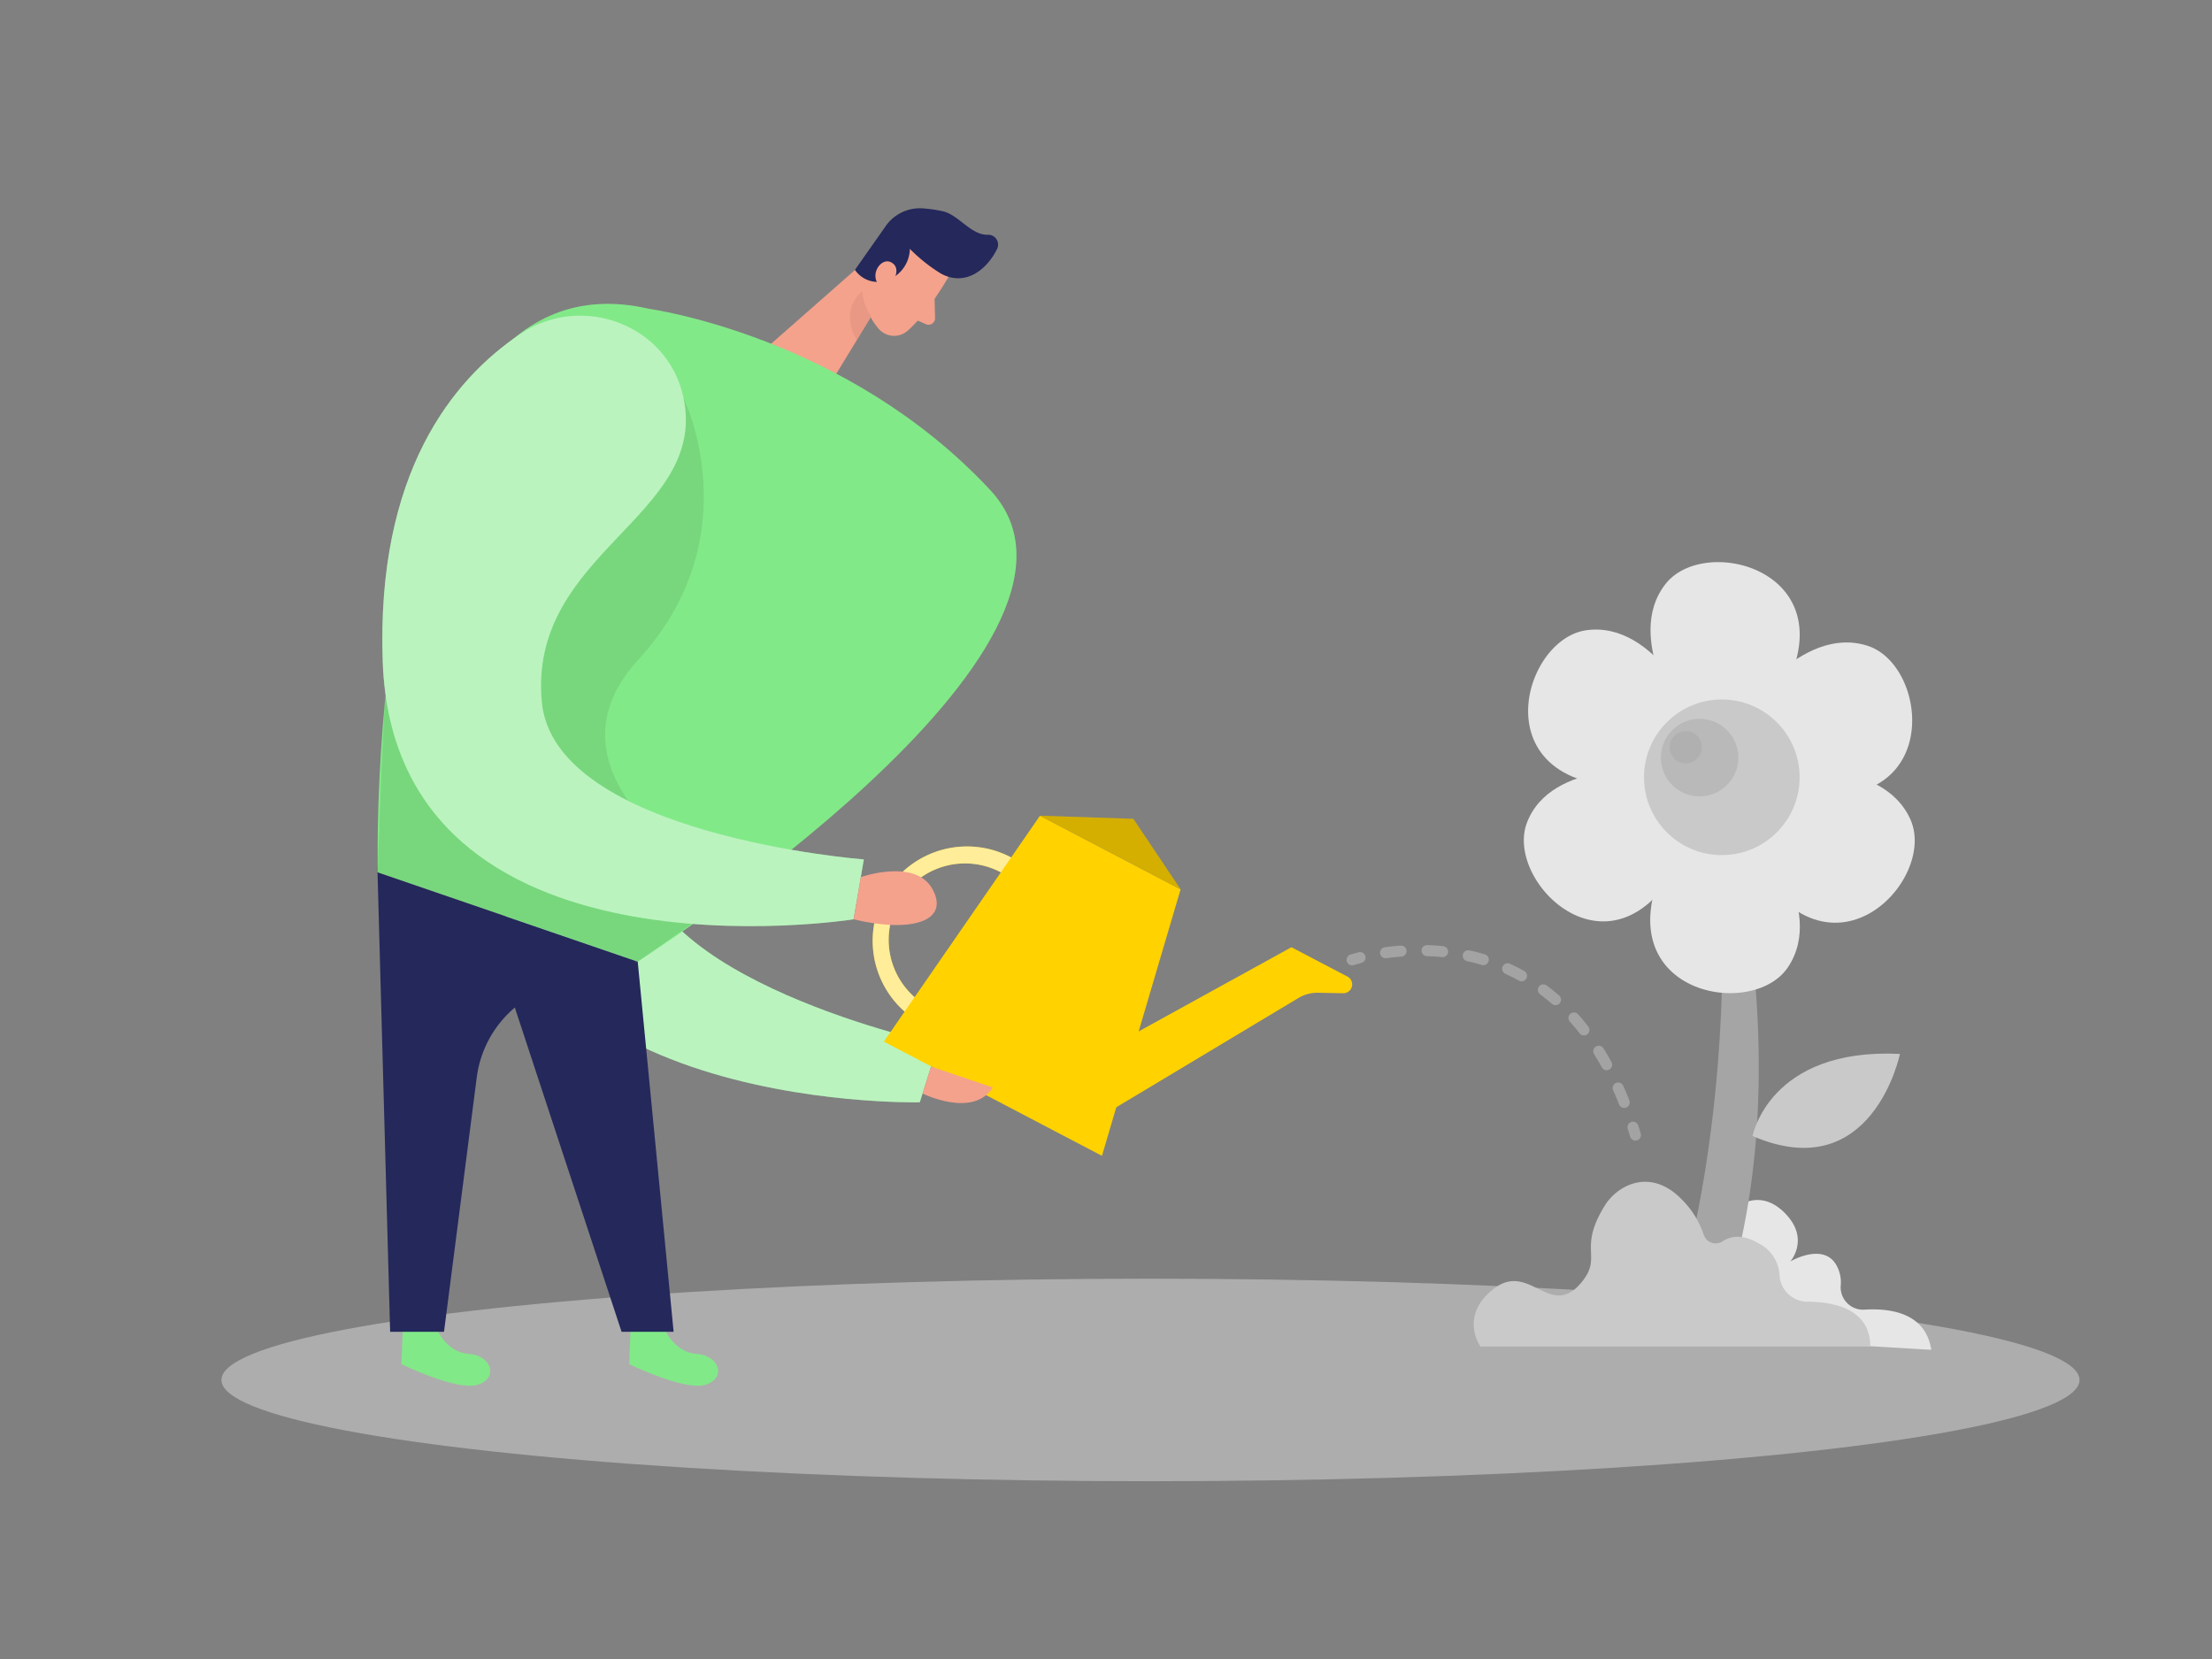 <svg id="Layer_1" data-name="Layer 1" xmlns="http://www.w3.org/2000/svg" viewBox="0 0 400 300"><rect x="0" y="0" width="400" height="300" fill="#808080" stroke="none"/><title>#56 watering plant</title><path d="M148.42,101.78c-1-13.43-15.64-21.34-27.72-15.38-13.12,6.49-29.21,21.36-32.54,55.46-5.82,59.48,78.17,57.47,78.17,57.47l3.29-10.48s-54.94-11.73-53.93-36C116.82,125.71,150,123.67,148.42,101.78Z" fill="#82e988"/><path d="M148.42,101.78c-1-13.43-15.64-21.34-27.72-15.38-13.12,6.49-29.21,21.36-32.54,55.46-5.82,59.48,78.17,57.47,78.17,57.47l3.29-10.48s-54.94-11.73-53.93-36C116.82,125.71,150,123.67,148.42,101.78Z" fill="#fff" opacity="0.46"/><ellipse cx="208.04" cy="249.54" rx="168" ry="18.31" fill="#e6e6e6" opacity="0.45"/><path d="M78.74,239.82s1.73,4.71,6,5,5.4,4.49,1.58,5.6-13.73-3.73-13.73-3.73l.23-6.15Z" fill="#82e988"/><path d="M119.94,239.82s1.73,4.71,6,5,5.41,4.49,1.59,5.6-13.74-3.73-13.74-3.73l.23-6.15Z" fill="#82e988"/><path d="M171.52,50.06s-3.61,6.42-7.39,9.75a3.71,3.71,0,0,1-5.24-.35c-1.65-1.93-3.32-5-1.8-8.69l1.81-6.55A6.63,6.63,0,0,1,165.3,40C170.42,39.91,173.93,46.25,171.52,50.06Z" fill="#f4a28c"/><polygon points="157.31 46.45 139.17 62.4 148.67 71.77 157.82 56.79 157.31 46.45" fill="#f4a28c"/><path d="M169.84,49.28A29.81,29.81,0,0,1,164.53,45a6.15,6.15,0,0,1-3.81,5.57,5,5,0,0,1-6.12-1.77l5.45-7.75A7.53,7.53,0,0,1,167,37.69a25.19,25.19,0,0,1,3.48.51c2.87.63,5.14,4.39,8.19,4.25A1.78,1.78,0,0,1,180.31,45c-1.27,2.62-4.25,6.07-8.36,5.17A6.87,6.87,0,0,1,169.84,49.28Z" fill="#24285b"/><path d="M161.5,50.84s1.55-2.37-.33-3.4-4.15,2.4-2,4.35Z" fill="#f4a28c"/><path d="M169,54l.09,3.51a1.18,1.18,0,0,1-1.66,1.11l-2.62-1.15Z" fill="#f4a28c"/><path d="M157.56,57.22a9,9,0,0,1-1.63-4.54s-4.28,3.11-1,8.83Z" fill="#ce8172" opacity="0.31"/><path d="M313,219.11s4.5-4.75,9.5,0,1.25,9,1.25,9,6.25-3.7,8.5,1a6.35,6.35,0,0,1,.61,3.4,4.05,4.05,0,0,0,4.38,4.31c5-.29,11,.78,12,7.27l-21-1.25-16.94-12.3Z" fill="#e6e6e6"/><path d="M301.24,241.17s16.2-42.34,7.87-106.67c0,0,20.26,59.82-.24,109Z" fill="#a5a5a5"/><path d="M117.35,55.84s35.75,4.87,61.74,32.8-63.77,85.25-63.77,85.25l-47-16.13S65.2,43.76,117.35,55.84Z" fill="#82e988"/><path d="M172.57,188.15l-.23-.1-5.74-3a17.06,17.06,0,0,1,15.82-30.22l5.74,3a1.62,1.62,0,1,1-1.5,2.88l-5.74-3a13.81,13.81,0,0,0-12.81,24.48l5.74,3a1.63,1.63,0,0,1-1.28,3Z" fill="#ffd200"/><path d="M123.6,71.94s12.32,25-8.15,47.32,17.8,42.06,17.8,42.06l-17.93,12.57-47-16.13S69,136,69.71,125.54,123.6,71.94,123.6,71.94Z" opacity="0.08"/><path d="M172.57,188.15l-.23-.1-5.74-3a17.06,17.06,0,0,1,15.82-30.22l5.74,3a1.62,1.62,0,1,1-1.5,2.88l-5.74-3a13.81,13.81,0,0,0-12.81,24.48l5.74,3a1.63,1.63,0,0,1-1.28,3Z" fill="#fff" opacity="0.6"/><path d="M123.6,71.94c-2.75-13.18-18.35-19.07-29.53-11.54C81.93,68.57,68,85.46,69.21,119.69c2.17,59.73,85.14,46.55,85.14,46.55l1.86-10.83s-56-4.31-58.24-28.48C95.47,99.87,128.08,93.42,123.6,71.94Z" fill="#82e988"/><path d="M123.6,71.94c-2.75-13.18-18.35-19.07-29.53-11.54C81.93,68.57,68,85.46,69.21,119.69c2.17,59.73,85.14,46.55,85.14,46.55l1.86-10.83s-56-4.31-58.24-28.48C95.47,99.87,128.08,93.42,123.6,71.94Z" fill="#fff" opacity="0.46"/><polygon points="188.06 147.51 159.83 188.36 199.27 209.01 213.49 160.82 188.06 147.51" fill="#ffd200"/><path d="M192,194.17l41.53-22.88,10.16,5.32a1.6,1.6,0,0,1-.77,3l-4.62-.09a6.73,6.73,0,0,0-3.58,1l-39.35,23.6Z" fill="#ffd200"/><path d="M155.66,158.61s9.92-3.51,13,2.24-3.87,7.9-14.3,5.39Z" fill="#f4a28c"/><polygon points="188.06 147.51 204.94 148.07 213.49 160.82 188.06 147.51" fill="#ffd200"/><polygon points="188.06 147.51 204.94 148.07 213.49 160.82 188.06 147.51" opacity="0.17"/><path d="M166.83,197.75s9.15,4.52,12.69-1.1l-11.16-3.79Z" fill="#f4a28c"/><g opacity="0.48"><path d="M244.5,173.57s.51-.17,1.44-.41" fill="none" stroke="#c9c9c9" stroke-linecap="round" stroke-linejoin="round" stroke-width="2"/><path d="M250.55,172.28c10.86-1.46,33.46-.52,44,29.32" fill="none" stroke="#c9c9c9" stroke-linecap="round" stroke-linejoin="round" stroke-width="2" stroke-dasharray="2.82 4.7"/><path d="M295.3,203.83c.15.47.3.94.44,1.43" fill="none" stroke="#c9c9c9" stroke-linecap="round" stroke-linejoin="round" stroke-width="2"/></g><path d="M68.27,157.76l2.28,83.07h9.74l5.92-46a19.86,19.86,0,0,1,14.1-16.51l15-4.42Z" fill="#24285b"/><polygon points="115.32 173.89 121.81 240.83 112.4 240.83 91.8 178.26 115.32 173.89" fill="#24285b"/><path d="M316.92,205.43s3-16,26.65-14.85C343.57,190.58,338.61,214.76,316.92,205.43Z" fill="#c9c9c9"/><path d="M305,131.55s-11.71-16-3.78-26,38.31-.65,16.47,26.63Z" fill="#e6e6e6"/><path d="M314.7,129.44s10.82-16.57,23-12.67,14.06,35.64-19.15,24.78Z" fill="#e6e6e6"/><path d="M320.75,139.43s19.58-2.89,24.74,8.81-17.34,34.17-31.25,2.11Z" fill="#e6e6e6"/><path d="M317.58,149.29s12.88,15,5.73,25.63-38.15,3.52-18.44-25.32Z" fill="#e6e6e6"/><path d="M307.34,130.43s-7.77-18.2-20.45-16.47-20.05,32.64,14.55,27.73Z" fill="#e6e6e6"/><path d="M299.57,139.27s-19.14-2.1-23.48,9.58,18.76,32.88,30.42.89Z" fill="#e6e6e6"/><circle cx="311.36" cy="140.56" r="14.07" fill="#c9c9c9"/><circle cx="307.34" cy="137" r="7.01" fill="#a5a5a5" opacity="0.43"/><circle cx="304.84" cy="135.12" r="2.92" fill="#a5a5a5" opacity="0.43"/><path d="M267.71,243.49s-4-5.57,2.5-10.5,10.24,6,16-1.38c3.5-4.5-.88-5.76,4-13.62,2.25-3.63,8.25-7,14-1a16.13,16.13,0,0,1,3.87,6.27,2.28,2.28,0,0,0,3.42,1.21c1.53-1,3.67-1.33,6.55.39a6.84,6.84,0,0,1,3.74,5.6,5.08,5.08,0,0,0,4.94,4.93c5.15,0,11.48,1.43,11.48,8.1Z" fill="#c9c9c9"/></svg>